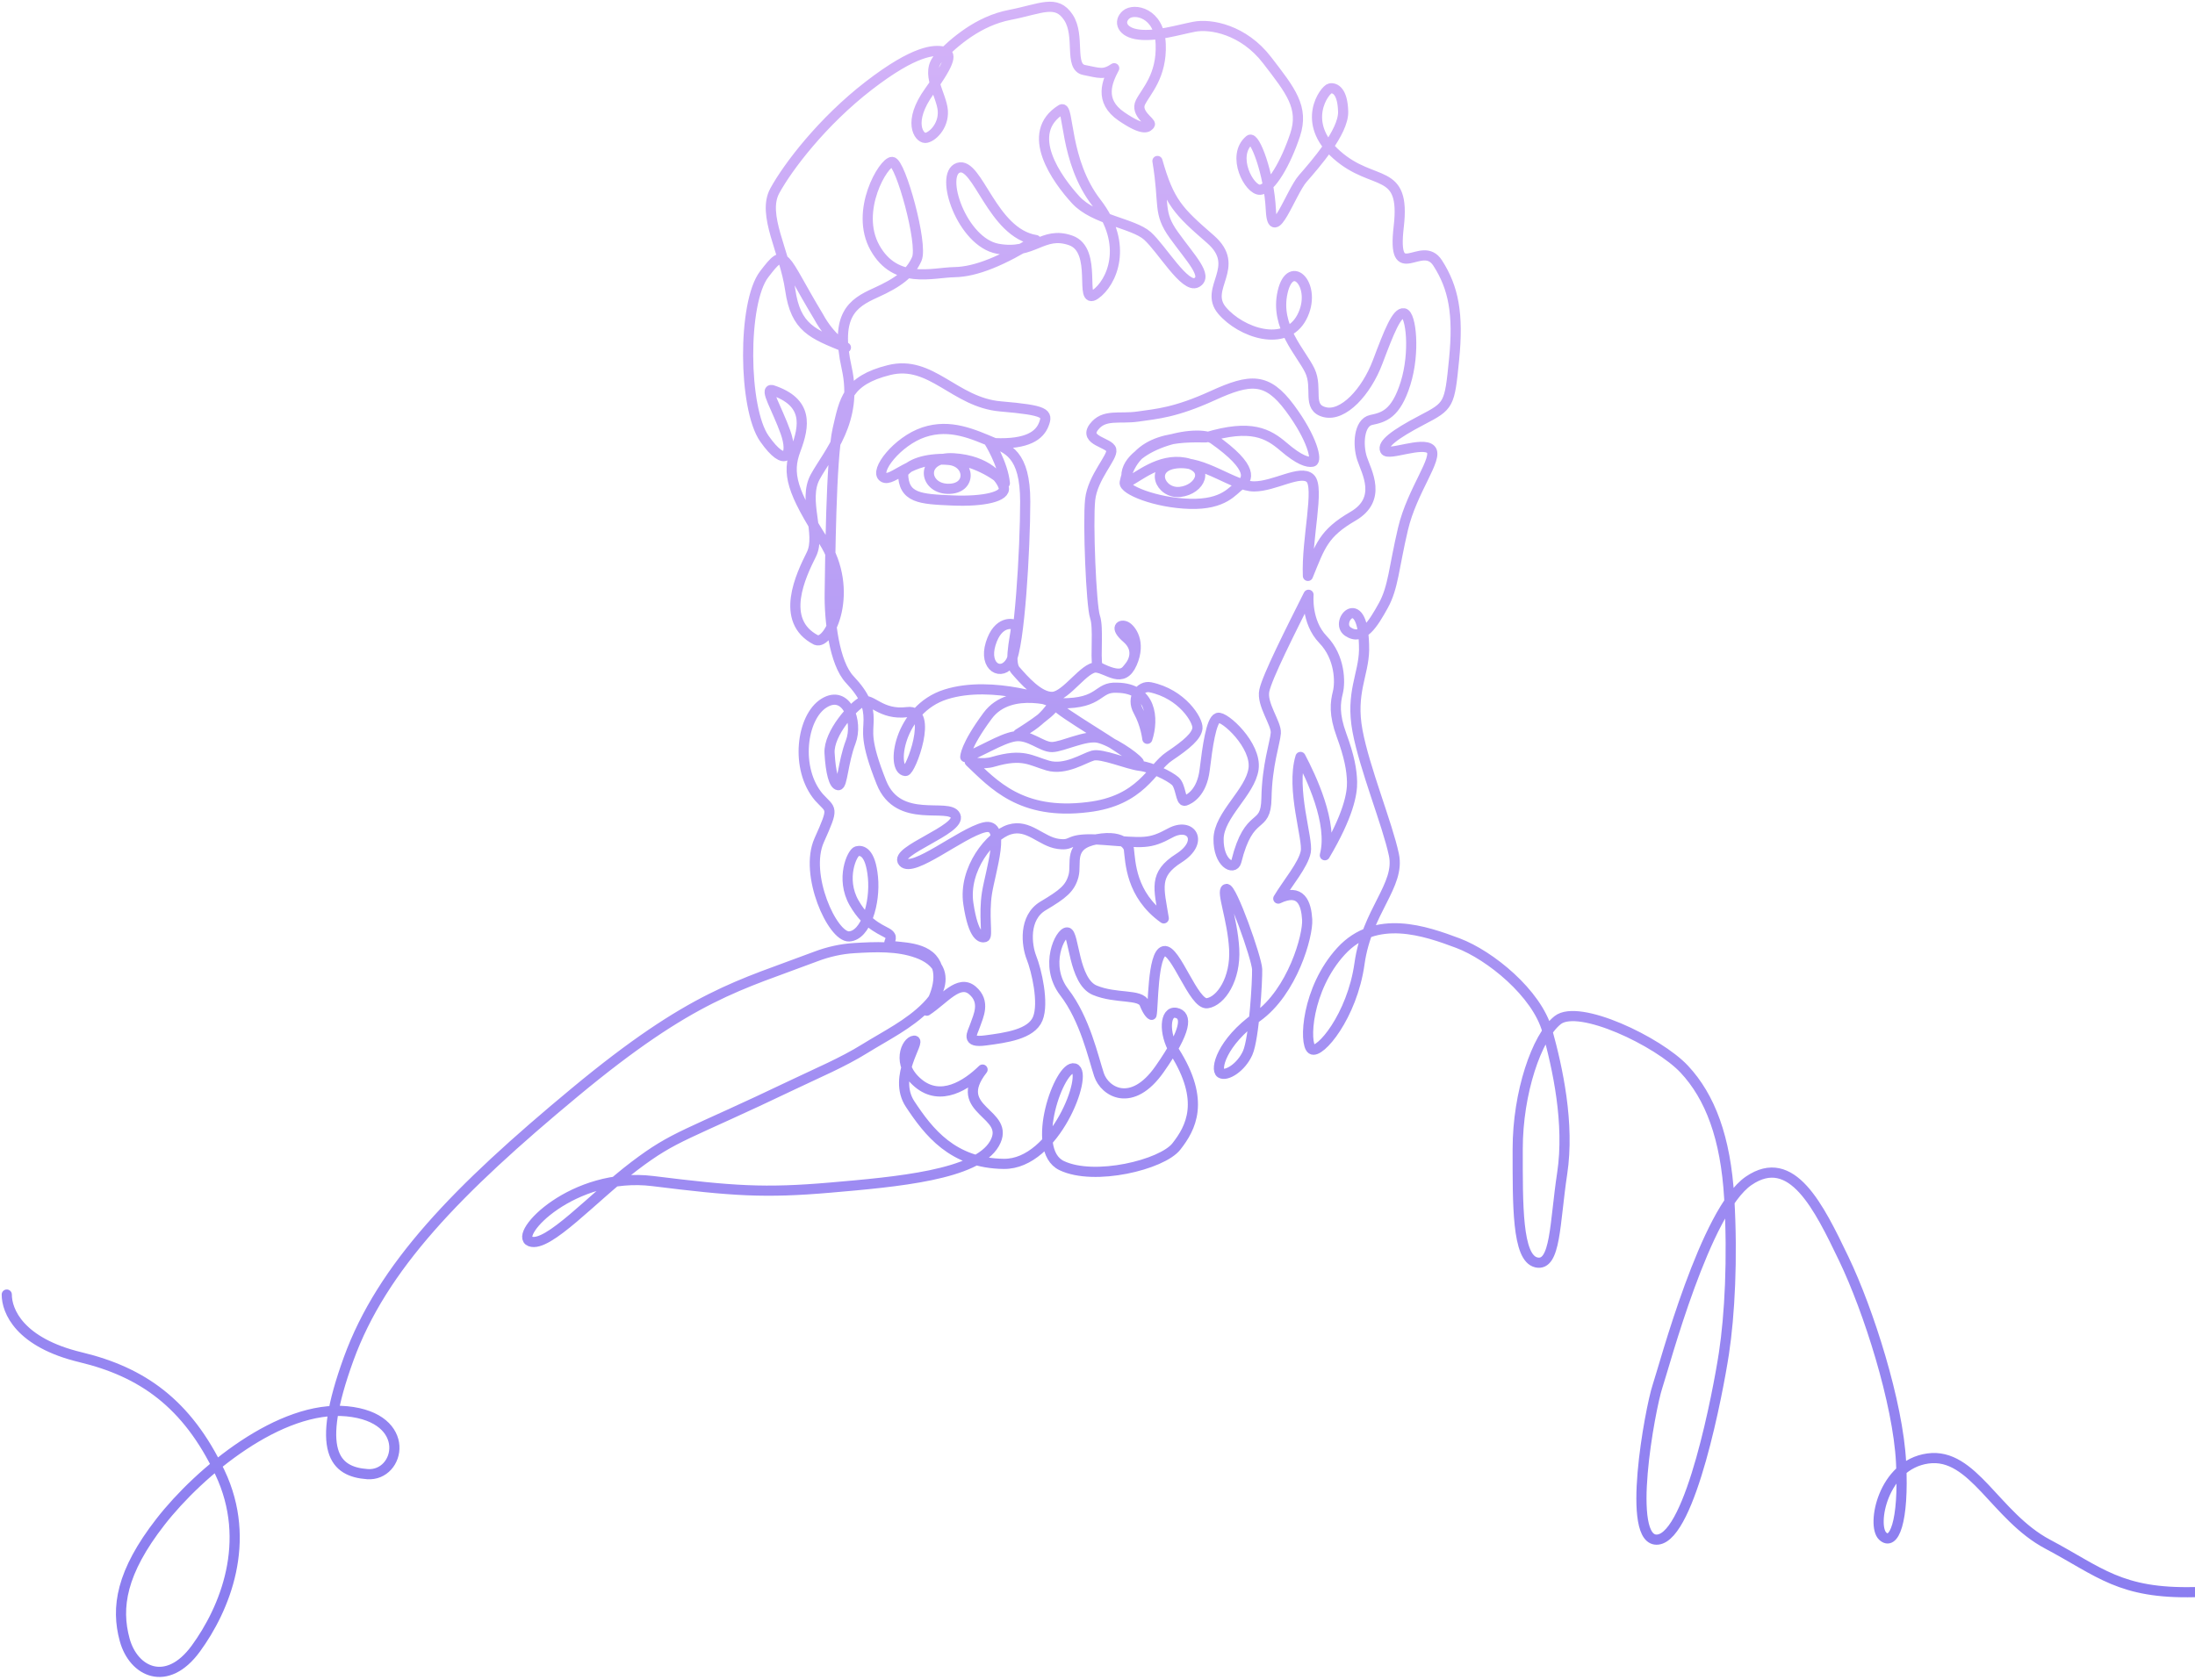<svg width="648" height="496" viewBox="0 0 648 496" fill="none" xmlns="http://www.w3.org/2000/svg">
<path d="M647.83 470.157C625.9 470.677 619.93 464.187 604.49 455.987C589.05 447.787 582.48 428.827 569.13 430.697C555.78 432.567 552.49 450.467 555.78 453.597C559.07 456.727 562.12 449.497 561.23 431.887C560.34 414.277 551.61 386.897 544.29 371.677C536.97 356.457 529 339.967 516.24 348.697C503.48 357.427 491.47 402.937 489.31 409.427C487.15 415.917 479.76 455.827 489.46 454.637C499.16 453.447 507.22 410.917 508.93 399.657C510.64 388.397 511.54 371.757 510.5 353.847C509.46 335.937 504.83 323.857 497.22 315.727C489.61 307.597 466.04 296.327 459.84 301.257C453.64 306.187 448.05 322.747 448.05 339.227C448.05 355.707 447.83 371.527 453.57 372.797C459.31 374.067 458.94 361.307 461.18 346.537C463.42 331.767 459.84 315.427 456.78 304.387C453.72 293.347 439.92 282.077 430.37 278.497C420.82 274.917 406.12 269.737 395.9 280.887C385.68 292.037 384.93 308.267 387.25 309.837C389.57 311.407 399.19 300.067 401.35 284.547C403.51 269.027 413.44 261.497 411.5 252.397C409.56 243.297 402.85 227.027 400.76 215.837C398.67 204.647 402.55 199.277 402.7 191.967C402.77 173.317 393.6 183.607 397.93 186.517C402.26 189.427 405.39 184.207 408.37 178.837C411.35 173.467 411.5 167.567 414.19 156.157C416.88 144.747 424.78 135.197 422.4 132.727C420.02 130.257 409.79 134.737 408.9 132.947C408.01 131.157 411.59 128.317 419.72 124.067C427.85 119.817 427.93 119.667 429.27 106.167C430.61 92.667 429.12 84.977 424.42 77.667C419.72 70.357 410.84 84.827 412.93 66.927C415.02 49.027 405.54 55.367 394.65 45.737C383.76 36.107 391.14 26.417 392.64 26.117C394.14 25.817 396.37 26.937 396.52 32.977C396.67 39.017 388.09 48.717 384.58 52.747C381.07 56.777 375.7 72.817 375.18 61.997C374.66 51.177 370.41 40.137 368.91 41.327C363.31 45.957 368.84 56.327 372.04 56.027C375.24 55.727 379.65 47.967 382.34 39.837C385.03 31.707 381 26.777 374.06 17.757C367.12 8.737 357.42 6.937 352.5 7.907C347.58 8.877 341.38 10.817 336.24 10.217C331.1 9.617 330.12 6.337 332.44 4.327C334.76 2.317 342.29 3.657 342.66 13.057C343.03 22.457 338.33 26.937 336.69 30.217C335.05 33.497 339.97 36.107 339.45 36.787C338.93 37.467 337.88 39.027 331.09 34.397C324.3 29.767 326.91 23.957 328.93 20.147C325.8 22.237 324.6 21.567 320.05 20.667C315.5 19.767 319.01 10.597 315.42 5.147C311.83 -0.303 307.36 2.607 298.11 4.397C288.86 6.187 281.77 12.377 277.3 16.927C272.83 21.477 278.05 28.047 278.34 32.747C278.63 37.447 274.91 40.727 273.12 40.727C271.33 40.727 267.82 36.027 274.39 26.927C280.96 17.827 280.96 15.737 278.42 15.217C275.88 14.697 270.21 14.697 256.49 25.287C242.77 35.877 232.62 49.237 228.74 56.327C224.86 63.417 231.65 74.237 233.28 85.557C234.91 96.877 239.82 98.597 249.73 102.617C249.73 102.617 245.07 99.847 241.67 93.537C230.71 75.387 232.02 72.607 225.59 80.997C219.16 89.387 219.39 120.607 225.67 129.547C231.95 138.487 234.33 134.457 231.87 127.587C229.41 120.717 225.6 114.647 227.95 115.197C238.7 118.727 237.55 125.717 234.89 132.787C232.23 139.857 233.73 145.067 243.12 159.787C252.51 174.507 244.86 190.617 240.92 188.997C229.91 183.317 236.52 169.757 239.53 163.727C242.54 157.697 236.86 147.737 240.69 140.777C244.52 133.817 253.44 124.317 249.96 108.677C246.48 93.037 251.62 89.557 258.41 86.497C265.2 83.437 268.77 80.757 270.66 76.447C272.55 72.137 265.87 47.917 263.38 47.817C260.89 47.717 252.18 62.277 258.31 73.187C264.44 84.097 275.35 80.467 281.77 80.367C288.19 80.267 296.13 76.917 305.8 70.887C292.83 68.857 288.66 47.627 282.92 49.537C277.18 51.447 283.97 71.557 294.6 73.467C305.23 75.377 307.72 68.107 316.04 70.977C324.36 73.847 318.34 90.407 323.32 86.967C328.3 83.527 333.28 72.227 323.7 59.877C314.12 47.527 315.66 31.157 313.36 32.307C302.06 39.297 312.12 53.077 317.57 59.017C323.02 64.957 334.52 65.907 338.73 69.647C342.94 73.387 349.84 85.347 353.28 83.437C356.72 81.527 351.46 76.257 346.58 69.457C341.7 62.657 343.9 60.747 341.7 47.537C345.15 59.697 347.83 62.377 357.31 70.607C366.79 78.837 355.2 85.067 360.76 91.667C366.32 98.267 379.52 102.777 384.31 93.677C389.1 84.577 381.05 75.867 378.66 86.207C376.27 96.547 384.21 104.207 386.7 109.467C389.19 114.727 385.65 120.377 391.1 121.717C396.55 123.057 403.35 115.777 406.71 106.877C410.07 97.977 412.36 92.137 414.46 92.517C416.56 92.897 417.81 104.007 414.94 113.197C412.07 122.387 408.43 123.247 404.79 124.017C401.15 124.787 400.77 131.387 402.11 135.407C403.45 139.427 408.14 147.377 399.43 152.447C390.72 157.517 389.76 161.157 386.12 170.067C385.67 159.227 389.66 143.927 386.79 141.247C383.92 138.567 376.26 143.637 370.23 143.637C364.2 143.637 355.39 135.887 347.25 136.837C339.11 137.787 342.46 145.927 348.4 145.257C354.34 144.587 357.4 138.077 349.84 136.637C342.28 135.197 335.96 140.947 332.8 142.377C329.83 132.517 352.04 126.197 358.07 129.547C370.61 138.357 368.31 141.707 366.11 143.237C363.91 144.767 361.42 149.077 351.27 148.787C341.12 148.497 331.64 144.577 332.03 142.467C334.81 128.677 348.69 129.067 356.06 129.157C369.37 125.137 374.35 128.007 378.94 131.937C383.53 135.867 386.02 136.627 387.46 136.337C388.9 136.047 387.46 129.447 380.76 120.447C374.06 111.447 369.18 111.737 358.07 116.807C346.96 121.877 341.53 122.197 335.97 123.007C330.41 123.817 325.9 122.117 322.9 126.137C319.9 130.157 327.55 130.667 328.07 132.817C328.59 134.967 322.54 140.907 321.83 147.557C321.12 154.207 322.14 178.877 323.26 182.147C324.38 185.417 323.32 193.437 323.98 196.817C331.44 200.737 332.21 198.287 333.42 196.867C334.63 195.447 336.42 191.707 332.65 188.447C328.88 185.187 330.97 184.297 332.39 184.997C333.81 185.697 336.94 189.547 334.19 195.857C331.44 202.167 327.08 197.467 323.66 197.127C320.24 196.787 314.87 205.447 310.85 205.777C306.83 206.107 302.13 200.607 299.78 197.927C297.43 195.247 300.51 185.397 299.85 184.717C299.19 184.037 294.62 183.107 292.47 190.087C290.32 197.067 295.76 199.817 298.37 195.387C300.98 190.957 302.66 162.117 302.66 148.097C302.66 134.077 297.5 132.267 291.96 130.347C291.96 130.347 296.09 136.887 296.65 142.697C294.26 139.957 286.92 135.657 279.97 135.507C273.02 135.357 268.67 136.917 266.61 139.677C266.61 147.177 271.7 147.377 281.12 147.787C290.54 148.197 297.07 146.617 296.32 143.937C295.57 141.257 291.44 135.957 281.54 135.337C271.64 134.717 272.53 144.137 279.75 144.347C286.97 144.557 286.56 136.437 280.16 135.817C268.61 134.717 263.52 142.627 260.77 140.907C258.02 139.187 264.9 130.247 272.74 127.637C280.58 125.027 287.39 128.257 293.64 130.867C303.4 131.277 306.91 128.527 308.15 125.297C309.39 122.067 308.91 121.167 295.36 120.007C281.81 118.847 274.94 106.187 262.49 109.277C250.04 112.367 249.29 118.147 247.29 126.747C245.29 135.347 245.09 167.047 244.95 175.087C244.81 183.127 246.26 195.787 250.86 200.667C255.46 205.547 256.43 208.717 256.43 212.497C256.43 216.277 255.19 218.477 260.21 231.067C265.23 243.657 280.22 236.847 282.08 240.897C283.94 244.947 263.72 251.277 266.61 254.577C269.5 257.877 283.73 245.977 290.54 244.327C297.35 242.677 292.4 257.187 291.37 263.717C290.34 270.247 291.65 276.437 290.75 276.717C289.85 276.997 287.38 276.997 285.87 266.817C284.36 256.637 292.4 246.667 298.04 244.947C303.68 243.227 307.32 248.527 312.41 249.207C317.5 249.887 314.2 247.147 325.96 248.037C337.72 248.927 339.3 249.347 345.49 245.977C351.68 242.607 355.6 248.587 348.03 253.407C340.46 258.227 342.12 262.207 343.56 271.197C333.8 264.237 333.73 254.507 333.25 250.657C333.25 250.657 332.36 246.257 323.76 247.837C315.16 249.417 317.93 254.887 316.93 258.627C315.93 262.367 313.77 264.047 307.94 267.517C302.11 270.987 303.05 279.137 304.52 282.827C305.99 286.517 308.25 296.187 306.36 300.817C304.47 305.447 296.95 306.447 290.95 307.237C284.95 308.027 287.01 305.347 287.9 302.717C288.79 300.087 291.06 295.827 287.06 292.457C283.06 289.087 278.8 295.037 273.6 298.457C276.39 294.297 278.91 287.257 275.18 283.047C271.45 278.837 262.73 280.037 262.52 278.937C262.31 277.837 263.72 277.087 262.44 275.917C261.16 274.747 256.2 273.747 252.13 266.607C248.06 259.467 251.57 251.777 252.97 251.387C254.37 250.997 256.98 251.447 257.71 259.077C258.44 266.707 255.59 276.247 250.69 276.527C245.79 276.807 237.31 258.237 241.83 248.147C246.35 238.057 245.4 239.447 241.77 235.437C234.63 227.077 236.59 211.747 243.28 207.617C249.97 203.487 253.43 213.137 251.14 219.097C248.85 225.057 248.69 232.027 247.46 231.867C246.23 231.707 245.23 228.247 244.9 222.387C244.57 216.527 252.04 208.337 254.66 207.167C257.28 205.997 259.96 211.297 267.87 210.287C275.78 209.277 268.82 227.797 267.31 227.677C262.94 227.357 265.25 209.447 279.24 205.047C293.23 200.647 311.16 207.457 311.16 207.457C311.16 207.457 308.59 212.777 300.62 216.727C300.62 216.727 310.39 210.767 311.47 208.107C313.05 210.477 330.43 220.177 336.18 225.057C334.82 223.257 328.06 218.737 324.26 217.877C320.46 217.017 313.7 220.537 310.61 220.607C307.52 220.677 303.86 216.797 299.62 217.447C295.38 218.097 288.99 222.407 284.97 223.557C284.97 223.557 284.83 220.467 291.58 211.347C298.33 202.227 313.13 207.687 313.13 207.687C325.27 207.827 323.76 202.727 329.8 203.087C340 203.227 340.65 212.277 338.71 218.177C338.71 218.177 338.28 214.007 336.05 209.987C333.82 205.967 336.7 202.377 339.57 202.947C348.98 204.887 353.72 212.717 353.51 215.017C353.3 217.317 350.42 219.827 345.18 223.347C339.94 226.867 336.99 236.497 321.12 238.357C301.44 240.797 293.32 231.607 286.28 224.927C286.28 224.927 290.09 225.937 293.32 224.927C302.01 222.417 304.17 224.567 309.34 226.077C314.51 227.587 320.04 223.847 322.63 223.127C325.22 222.407 332.9 225.717 336.49 226.147C340.08 226.577 345.23 229.147 346.94 230.647C348.65 232.147 348.53 236.877 349.83 236.457C351.13 236.037 354.81 234.157 355.64 227.337C356.47 220.517 357.56 212.657 359.49 211.987C361.42 211.317 371.03 220.097 370.07 227.047C369.11 233.997 359.82 240.637 359.74 247.757C359.66 254.877 364.22 257.167 364.97 254.447C368.82 238.887 373.71 245.497 373.88 235.707C374.05 225.917 376.43 219.347 376.64 216.467C376.85 213.587 372.37 208.017 373.25 203.917C374.13 199.817 380.82 186.557 386.3 175.637C386.3 175.637 385.51 183.627 390.57 188.857C395.63 194.087 395.71 201.447 394.96 204.457C394.21 207.467 393.75 210.857 396.05 217.127C398.35 223.397 399.06 227.337 399.15 230.887C399.24 234.437 398.02 240.887 391.12 252.557C393.63 243.107 386.98 229.337 383.93 223.527C381.04 233.107 386.23 247.707 385.48 251.557C384.73 255.407 380.13 260.757 377.37 265.357C384.1 262.137 385.61 266.817 385.9 271.547C386.19 276.277 381.59 292.837 371.09 300.327C360.59 307.817 358.71 315.847 360.38 316.887C362.05 317.927 366.4 315.257 368.33 310.947C370.26 306.637 371.22 289.407 371.13 286.227C371.04 283.047 363.56 261.887 362.01 262.507C360.46 263.127 363.85 271.287 364.35 280.197C364.85 289.107 360.42 295.677 356.4 296.257C352.38 296.837 347.07 280.107 343.64 280.867C340.21 281.627 340.46 297.727 339.96 299.687C339.96 299.687 339.04 299.357 337.87 296.387C336.7 293.417 329.5 295.047 323.19 292.417C316.88 289.787 317.12 275.557 315.08 275.347C313.04 275.137 308.09 285.097 314.2 293.037C320.31 300.977 322.77 312.317 324.45 317.377C326.13 322.437 334.15 327.377 342.31 315.747C350.47 304.117 350.51 299.767 347.2 299.097C343.89 298.427 343.44 304.997 346.7 310.477C355.99 325.157 351.51 333.147 347.29 338.547C343.07 343.947 323.07 348.837 313.41 344.197C303.75 339.557 312.87 314.247 317.17 315.507C321.47 316.767 311.48 343.867 296.34 343.697C281.2 343.527 274.09 334.197 268.69 326.047C263.29 317.897 272.08 307.137 269.86 307.307C267.64 307.477 264.36 314.157 271.01 319.797C277.66 325.437 285.33 320.477 290.07 315.847C280.37 328.257 298.87 328.477 293.57 337.727C288.27 346.977 264.7 349.007 245.19 350.697C225.68 352.387 216.32 351.707 192.75 348.777C169.18 345.847 151.36 364.677 156.55 366.597C161.74 368.517 175.04 353.627 187.22 344.377C199.4 335.127 202.22 335.577 234.47 320.137C241.53 316.757 248.66 313.787 255.31 309.667C261.6 305.767 268.42 302.467 273.6 297.177C274.94 295.807 276.17 294.297 276.92 292.537C277.67 290.777 277.93 288.747 277.31 286.947C276.36 284.167 273.59 282.427 270.83 281.437C264.93 279.307 258.47 279.607 252.22 279.977C248.31 280.207 244.5 281.067 240.84 282.457C218.29 291.017 204.41 293.747 169.71 322.547C135.01 351.347 112.8 374.077 102.91 401.317C93.02 428.557 98.75 434.627 108.46 435.317C118.17 436.007 121.99 418.657 102.39 416.757C82.79 414.857 59.02 434.457 47.39 449.377C35.76 464.297 34.2 474.707 36.81 484.247C39.42 493.787 49.3 498.477 57.8 486.847C66.3 475.217 74.63 455.267 64.91 434.797C55.19 414.327 41.84 405.127 23.79 400.797C5.74 396.467 2 387.147 2 382.287"
    stroke="url(#paint0_linear_1_5)"
    stroke-linejoin="round"
    stroke-linecap="round"
    stroke-width="3"
    stroke-miterlimit="10"
    class="svg-elem-1"></path>
<defs>

<linearGradient id="paint0_linear_1_5" x1="156.504" y1="0.498" x2="156.504" y2="472.803" gradientUnits="userSpaceOnUse">
  <stop offset="0%" stop-color="#D4B3F8">
    <animate attributeName="stop-color" values="#D4B3F8;#A3C4F3;#8A7DF0;#D4B3F8" dur="5s" repeatCount="indefinite"></animate>
  </stop>
  <stop offset="100%" stop-color="#8A7DF0">
    <animate attributeName="stop-color" values="#8A7DF0;#A3C4F3;#D4B3F8;#8A7DF0" dur="5s" repeatCount="indefinite"></animate>
  </stop>
</linearGradient>
</defs>
</svg>